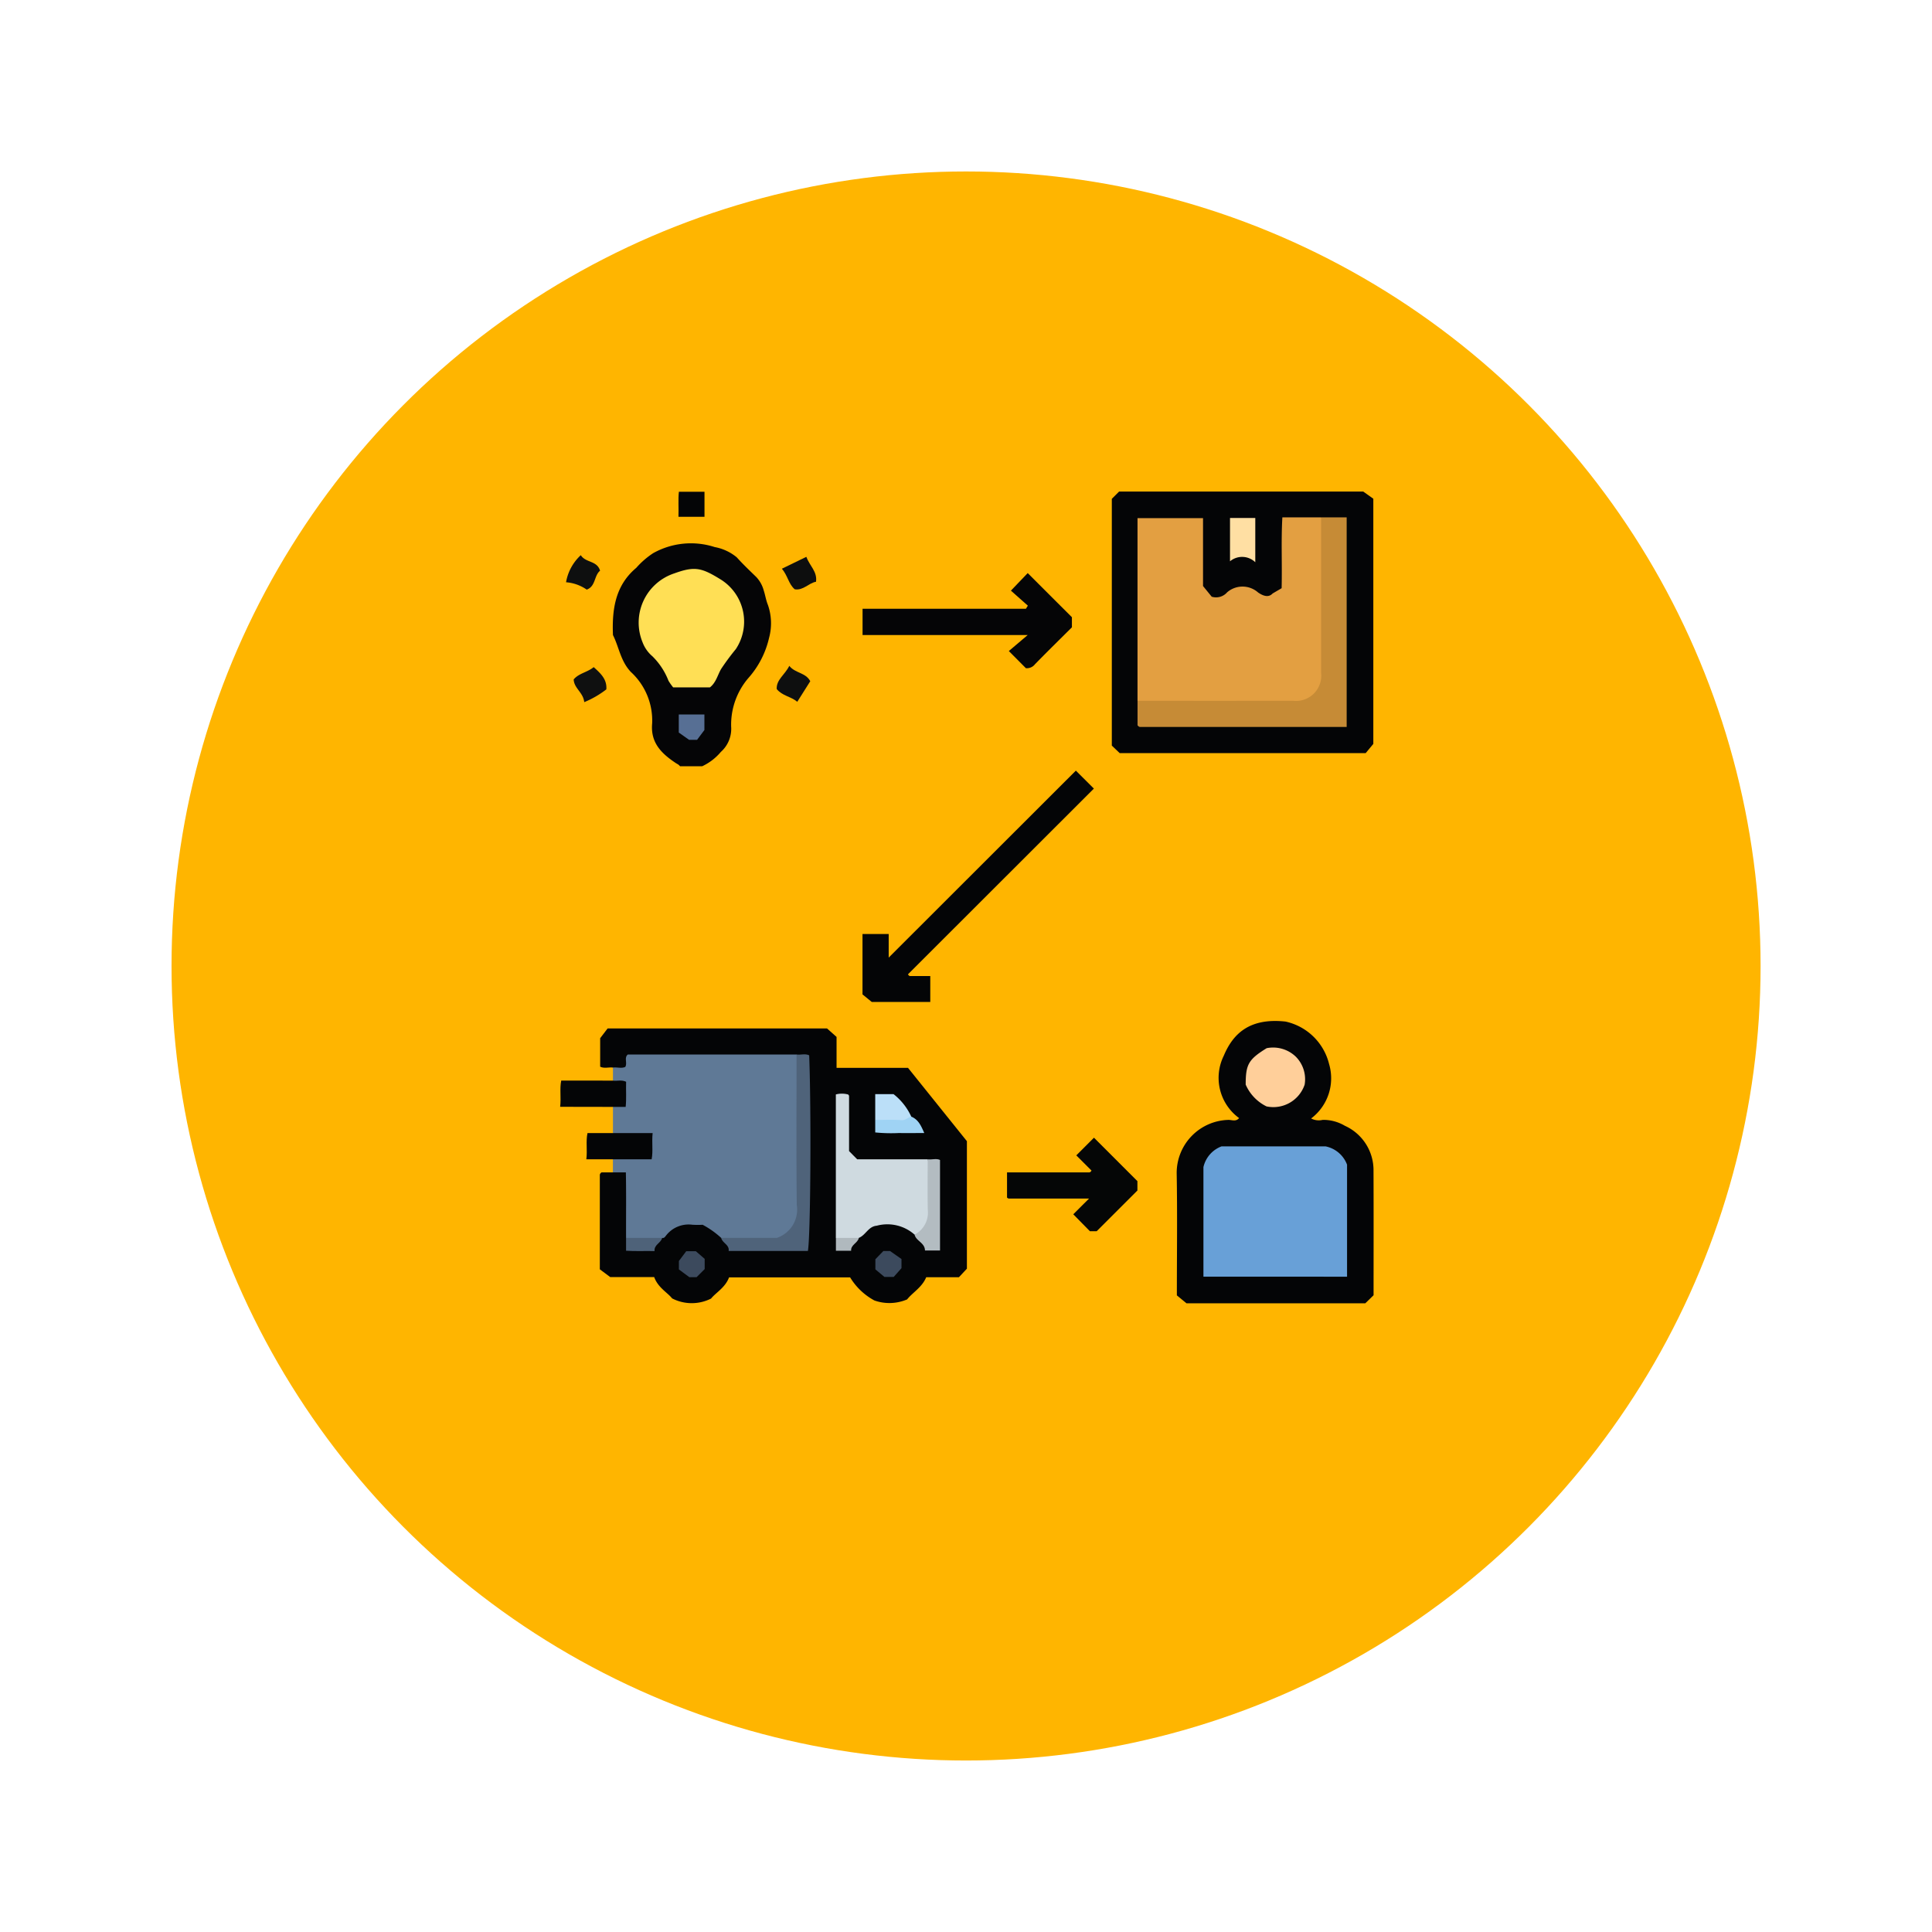 <svg xmlns="http://www.w3.org/2000/svg" xmlns:xlink="http://www.w3.org/1999/xlink" width="169" height="169" viewBox="0 0 169 169">
  <defs>
    <filter id="Elipse_5165" x="0" y="0" width="169" height="169" filterUnits="userSpaceOnUse">
      <feOffset dy="6" input="SourceAlpha"/>
      <feGaussianBlur stdDeviation="5" result="blur"/>
      <feFlood flood-opacity="0.329"/>
      <feComposite operator="in" in2="blur"/>
      <feComposite in="SourceGraphic"/>
    </filter>
    <clipPath id="clip-path">
      <rect id="Rectángulo_325263" data-name="Rectángulo 325263" width="71.155" height="71.007" fill="none"/>
    </clipPath>
  </defs>
  <g id="Grupo_877362" data-name="Grupo 877362" transform="translate(-347.615 -1078.631)">
    <g transform="matrix(1, 0, 0, 1, 347.62, 1078.63)" filter="url(#Elipse_5165)">
      <circle id="Elipse_5165-2" data-name="Elipse 5165" cx="69.5" cy="69.5" r="69.5" transform="translate(15 9)" fill="#ffb500"/>
    </g>
    <g id="Grupo_876312" data-name="Grupo 876312" transform="translate(396.615 1121.631)">
      <g id="Grupo_876311" data-name="Grupo 876311" transform="translate(0 0)" clip-path="url(#clip-path)">
        <path id="Trazado_614555" data-name="Trazado 614555" d="M3.119,39.264H2.112a.584.584,0,0,0-.1.1.241.241,0,0,0-.042.123c0,2.719,0,5.435,0,8.254l.909.678H6.725c.336.931,1.174,1.359,1.567,1.865A3.742,3.742,0,0,0,11.7,50.3c.416-.519,1.243-.958,1.574-1.854H23.864a5.582,5.582,0,0,0,2.125,2.021,3.945,3.945,0,0,0,2.859-.092c.491-.613,1.314-1.063,1.671-1.94h2.861c.218-.234.445-.475.7-.748V36.533l-5.15-6.413H22.679V27.413l-.833-.74H2.651c-.148.194-.349.458-.651.852v2.491c.368.18.754.028,1.12.079a.926.926,0,0,0,1.3-.049,2.892,2.892,0,0,1,2.268-.632c4.108-.018,8.214.033,12.32-.023a.7.7,0,0,1,.8.78c.058,5,.22,10.006-.086,15.007-.005.092-.077.171-.3.379a23.469,23.469,0,0,1-5.516.012A1.487,1.487,0,0,1,13,44.928C11.021,43,9.341,42.933,7.311,44.682c-1.055,1.141-1.055,1.141-2.391.9-.34-.285-.224-.676-.217-1.046a37,37,0,0,0-.067-4.529,1.227,1.227,0,0,0-.375-.775.873.873,0,0,0-1.143.03" transform="translate(1.499 20.291)" fill="#040506"/>
        <path id="Trazado_614556" data-name="Trazado 614556" d="M6.925,44.009c.178.044.254-.1.338-.2a2.49,2.49,0,0,1,2.285-.953,7.7,7.7,0,0,0,.921.005,7.819,7.819,0,0,1,1.618,1.146,7.8,7.8,0,0,0,5.182.208,2.416,2.416,0,0,0,1.822-2.477c.123-4.2.072-8.393.028-12.591a1.712,1.712,0,0,0-.437-1.181H3.922c-.343.291-.023.717-.218,1.083-.331.162-.715.011-1.081.062v1.146q1.461,1.146,0,2.292v2.291c.776.752,1.879.132,2.708.636a.71.71,0,0,1,.088.946c-.806.655-2-.079-2.8.711V38.28H3.752c.039,1.907.009,3.819.018,5.729a2.879,2.879,0,0,0,3.155,0" transform="translate(1.995 21.275)" fill="#5f7996"/>
        <path id="Trazado_614557" data-name="Trazado 614557" d="M27.406,22.221l.688.657h21.52l.667-.806V.627C50.106.5,49.836.312,49.4,0H28.043l-.637.637Z" transform="translate(20.849 -0.001)" fill="#040506"/>
        <path id="Trazado_614558" data-name="Trazado 614558" d="M42.388,34.83a4.4,4.4,0,0,0,1.574-4.758,5.031,5.031,0,0,0-3.808-3.719c-3.21-.352-4.625,1.122-5.411,3a4.354,4.354,0,0,0,1.345,5.441c-.262.328-.611.169-.9.16a4.644,4.644,0,0,0-4.559,4.65c.065,3.529.016,7.059.016,10.7l.843.694H47.127l.725-.706c0-3.634.011-7.26-.005-10.885a4.258,4.258,0,0,0-2.507-3.939,3.694,3.694,0,0,0-1.939-.516,1.437,1.437,0,0,1-1.012-.123" transform="translate(23.3 20.008)" fill="#040506"/>
        <path id="Trazado_614559" data-name="Trazado 614559" d="M8.508,22.081h1.921a4.779,4.779,0,0,0,1.639-1.257,2.7,2.7,0,0,0,.9-2.211,6.264,6.264,0,0,1,1.5-4.243,7.96,7.96,0,0,0,1.817-3.523,4.883,4.883,0,0,0-.1-2.877c-.169-.407-.231-.857-.37-1.278a2.771,2.771,0,0,0-.646-1.164C14.588,4.963,14,4.407,13.456,3.8a4.2,4.2,0,0,0-1.924-.894,6.761,6.761,0,0,0-5.39.535A7.255,7.255,0,0,0,4.668,4.722C2.818,6.272,2.541,8.374,2.629,10.6c.535,1.065.662,2.275,1.567,3.231a5.761,5.761,0,0,1,1.861,4.5c-.157,1.7.831,2.643,2.071,3.47.074.049.155.088.229.137a1.554,1.554,0,0,1,.151.15" transform="translate(1.989 1.949)" fill="#050506"/>
        <path id="Trazado_614560" data-name="Trazado 614560" d="M17.312,30.219V28.157H15.02v5.28c.19.157.477.391.812.664h5.117V31.835H19.075c.148-.2-.062.039-.062-.151,0-.033.051-.069.083-.1q8.1-8.1,16.164-16.148-.787-.784-1.576-1.572L17.312,30.219" transform="translate(11.426 10.546)" fill="#040506"/>
        <path id="Trazado_614561" data-name="Trazado 614561" d="M29.47,4.05,28,5.585,29.482,6.9l-.169.269H15.023v2.3H29.47c-.685.579-1.2,1.019-1.652,1.4.588.59,1.021,1.027,1.491,1.5a.9.9,0,0,0,.8-.35c1.067-1.092,2.157-2.162,3.227-3.226V7.911C32.049,6.628,30.766,5.346,29.47,4.05" transform="translate(11.429 3.08)" fill="#050506"/>
        <path id="Trazado_614562" data-name="Trazado 614562" d="M28,38.8l1.456,1.483h.588c1.192-1.19,2.373-2.37,3.566-3.562V35.9l-3.8-3.8c-.493.495-1.019,1.019-1.546,1.546.386.384.857.857,1.331,1.329a.459.459,0,0,1-.072.1.2.2,0,0,1-.118.058c-2.382,0-4.765,0-7.2,0v2.2c-.021-.023.007.019.046.044a.233.233,0,0,0,.121.048c2.381,0,4.763,0,7.006,0L28,38.8" transform="translate(16.884 24.419)" fill="#050606"/>
        <path id="Trazado_614563" data-name="Trazado 614563" d="M3.629,34.163H7.011c.141-.724,0-1.463.088-2.292H1.4c-.155.724,0,1.465-.1,2.292Z" transform="translate(0.99 24.245)" fill="#040506"/>
        <path id="Trazado_614564" data-name="Trazado 614564" d="M4.618,31.563H5.729c.079-.724.014-1.461.04-2.2-.4-.192-.787-.046-1.152-.1H.092c-.146.724,0,1.465-.092,2.292Z" transform="translate(0 22.262)" fill="#040506"/>
        <path id="Trazado_614565" data-name="Trazado 614565" d="M2.422,8.722c-.563.46-1.289.53-1.75,1.072.025.78.84,1.143.923,1.991a8.248,8.248,0,0,0,1.933-1.118c.067-.88-.493-1.395-1.106-1.946" transform="translate(0.511 6.635)" fill="#0f1010"/>
        <path id="Trazado_614566" data-name="Trazado 614566" d="M.292,5.53A3.643,3.643,0,0,1,2.1,6.173c.792-.28.637-1.225,1.169-1.655C3,3.613,2.007,3.841,1.583,3.16A4.191,4.191,0,0,0,.292,5.53" transform="translate(0.222 2.403)" fill="#0e0f0f"/>
        <path id="Trazado_614567" data-name="Trazado 614567" d="M10.762,10.692c.491.6,1.229.636,1.794,1.109.4-.639.773-1.224,1.137-1.8-.416-.775-1.3-.678-1.836-1.342-.389.791-1.143,1.2-1.1,2.032" transform="translate(8.185 6.587)" fill="#0e0f0f"/>
        <path id="Trazado_614568" data-name="Trazado 614568" d="M11.016,4.281c.523.622.586,1.352,1.125,1.8.752.12,1.208-.544,1.859-.66.129-.887-.563-1.4-.847-2.18L11.016,4.281" transform="translate(8.38 2.467)" fill="#0d0e0e"/>
        <path id="Trazado_614569" data-name="Trazado 614569" d="M8.154,2.2V.009H5.914C5.84.683,5.905,1.419,5.877,2.2Z" transform="translate(4.471 0.006)" fill="#040506"/>
        <path id="Trazado_614570" data-name="Trazado 614570" d="M21.728,35.653H15.56c-.232-.234-.467-.472-.71-.718V30.089c-.035-.04-.058-.1-.1-.109a2.06,2.06,0,0,0-1.056,0V42.529a1.577,1.577,0,0,0,2.007,0c.606-.239.833-1.005,1.569-1.065a3.582,3.582,0,0,1,3.307.778,1.1,1.1,0,0,0,1.261-.91,8.907,8.907,0,0,0-.114-5.678" transform="translate(10.421 22.755)" fill="#cfdae0"/>
        <path id="Trazado_614571" data-name="Trazado 614571" d="M14.594,27.971c0,4.384-.03,8.77.019,13.155a2.613,2.613,0,0,1-1.741,2.888H8c.107.46.736.6.653,1.143h6.932c.232-1.181.306-12.126.114-17.111-.352-.174-.738-.021-1.1-.074" transform="translate(6.084 21.269)" fill="#4f637a"/>
        <path id="Trazado_614572" data-name="Trazado 614572" d="M18.754,33.18c0,1.477-.023,2.955.009,4.432a2.167,2.167,0,0,1-1.155,2.157c.127.565.894.7.909,1.386h1.315V33.239c-.327-.158-.711-.009-1.078-.06" transform="translate(13.395 25.229)" fill="#b3bcc1"/>
        <path id="Trazado_614573" data-name="Trazado 614573" d="M18.808,31.912a5.278,5.278,0,0,0-1.556-1.977h-1.6V32.2c1.113.576,2.194.8,3.155-.287" transform="translate(11.908 22.772)" fill="#bbdff8"/>
        <path id="Trazado_614574" data-name="Trazado 614574" d="M18.808,31.058c-.308.049-.5.336-.879.3-.754-.062-1.518-.018-2.277-.018v1.092a14.049,14.049,0,0,0,2.076.051c.708.014,1.416,0,2.213,0-.275-.627-.509-1.176-1.134-1.433" transform="translate(11.908 23.627)" fill="#9fd3f4"/>
        <path id="Trazado_614575" data-name="Trazado 614575" d="M16.36,37.729l-.7.722v.884c.2.173.454.382.791.662h.813c.178-.2.419-.474.68-.766v-.8l-1-.7Z" transform="translate(11.913 28.701)" fill="#3c4a5d"/>
        <path id="Trazado_614576" data-name="Trazado 614576" d="M7.445,40.011c.234-.232.467-.467.708-.708v-.894c-.21-.181-.46-.394-.773-.669H6.538c-.136.183-.331.445-.639.854v.741c.2.143.493.363.914.676Z" transform="translate(4.488 28.71)" fill="#3c4a5d"/>
        <path id="Trazado_614577" data-name="Trazado 614577" d="M6.429,37.078H3.274V38.2c.813.056,1.637.011,2.493.03-.06-.56.56-.7.662-1.15" transform="translate(2.491 28.206)" fill="#4e6279"/>
        <path id="Trazado_614578" data-name="Trazado 614578" d="M15.706,37.078H13.7V38.2H15.03c-.037-.526.574-.667.676-1.118" transform="translate(10.421 28.206)" fill="#b0b9be"/>
        <path id="Trazado_614579" data-name="Trazado 614579" d="M44.743,1.283H41.353c-.116,2.023-.012,4.053-.063,6.194L40.5,7.94c-.377.407-.872.181-1.266-.085a2.056,2.056,0,0,0-2.712-.018,1.282,1.282,0,0,1-1.349.384c-.234-.287-.468-.574-.759-.933V1.348H28.683V17.325a2.592,2.592,0,0,0,1.891.47c3.664.011,7.33.028,10.994-.005,2.657-.025,3.615-.981,3.639-3.636.033-3.661.016-7.321,0-10.982a2.586,2.586,0,0,0-.468-1.889" transform="translate(21.82 0.975)" fill="#e39f41"/>
        <path id="Trazado_614580" data-name="Trazado 614580" d="M44.743,1.283q0,6.8,0,13.591a2.21,2.21,0,0,1-2.453,2.451q-6.8.005-13.605,0V19.47a.664.664,0,0,0,.1.1.23.23,0,0,0,.123.046c6,0,12.007,0,18.071,0V1.283Z" transform="translate(21.82 0.975)" fill="#c68b36"/>
        <path id="Trazado_614581" data-name="Trazado 614581" d="M35.489,5.18V1.313H33.278V5.1a1.654,1.654,0,0,1,2.211.083" transform="translate(25.316 0.998)" fill="#ffdfa3"/>
        <path id="Trazado_614582" data-name="Trazado 614582" d="M44.522,43.929v-9.8a2.542,2.542,0,0,0-1.88-1.6h-9.1a2.541,2.541,0,0,0-1.583,1.814v9.582Z" transform="translate(24.31 24.749)" fill="#68a0d7"/>
        <path id="Trazado_614583" data-name="Trazado 614583" d="M35.866,32.756a2.888,2.888,0,0,0,3.347-1.9,2.794,2.794,0,0,0-.773-2.446,2.858,2.858,0,0,0-2.55-.743c-1.588.986-1.833,1.41-1.833,3.185a3.818,3.818,0,0,0,1.808,1.9" transform="translate(25.909 21.023)" fill="#ffcf9a"/>
        <path id="Trazado_614584" data-name="Trazado 614584" d="M6.9,14.205h3.222c.537-.417.671-1.081.982-1.613a21.033,21.033,0,0,1,1.284-1.734A4.346,4.346,0,0,0,11.1,4.787c-1.687-1.044-2.28-1.21-4.081-.558a4.533,4.533,0,0,0-2.78,6.053,2.967,2.967,0,0,0,.85,1.2A6.089,6.089,0,0,1,6.5,13.629a5.2,5.2,0,0,0,.408.576" transform="translate(2.977 2.923)" fill="#ffdf55"/>
        <path id="Trazado_614585" data-name="Trazado 614585" d="M5.893,11.074v1.581l.9.636h.7c.136-.183.335-.447.641-.856V11.074Z" transform="translate(4.483 8.424)" fill="#576f94"/>
      </g>
    </g>
  </g>
</svg>
